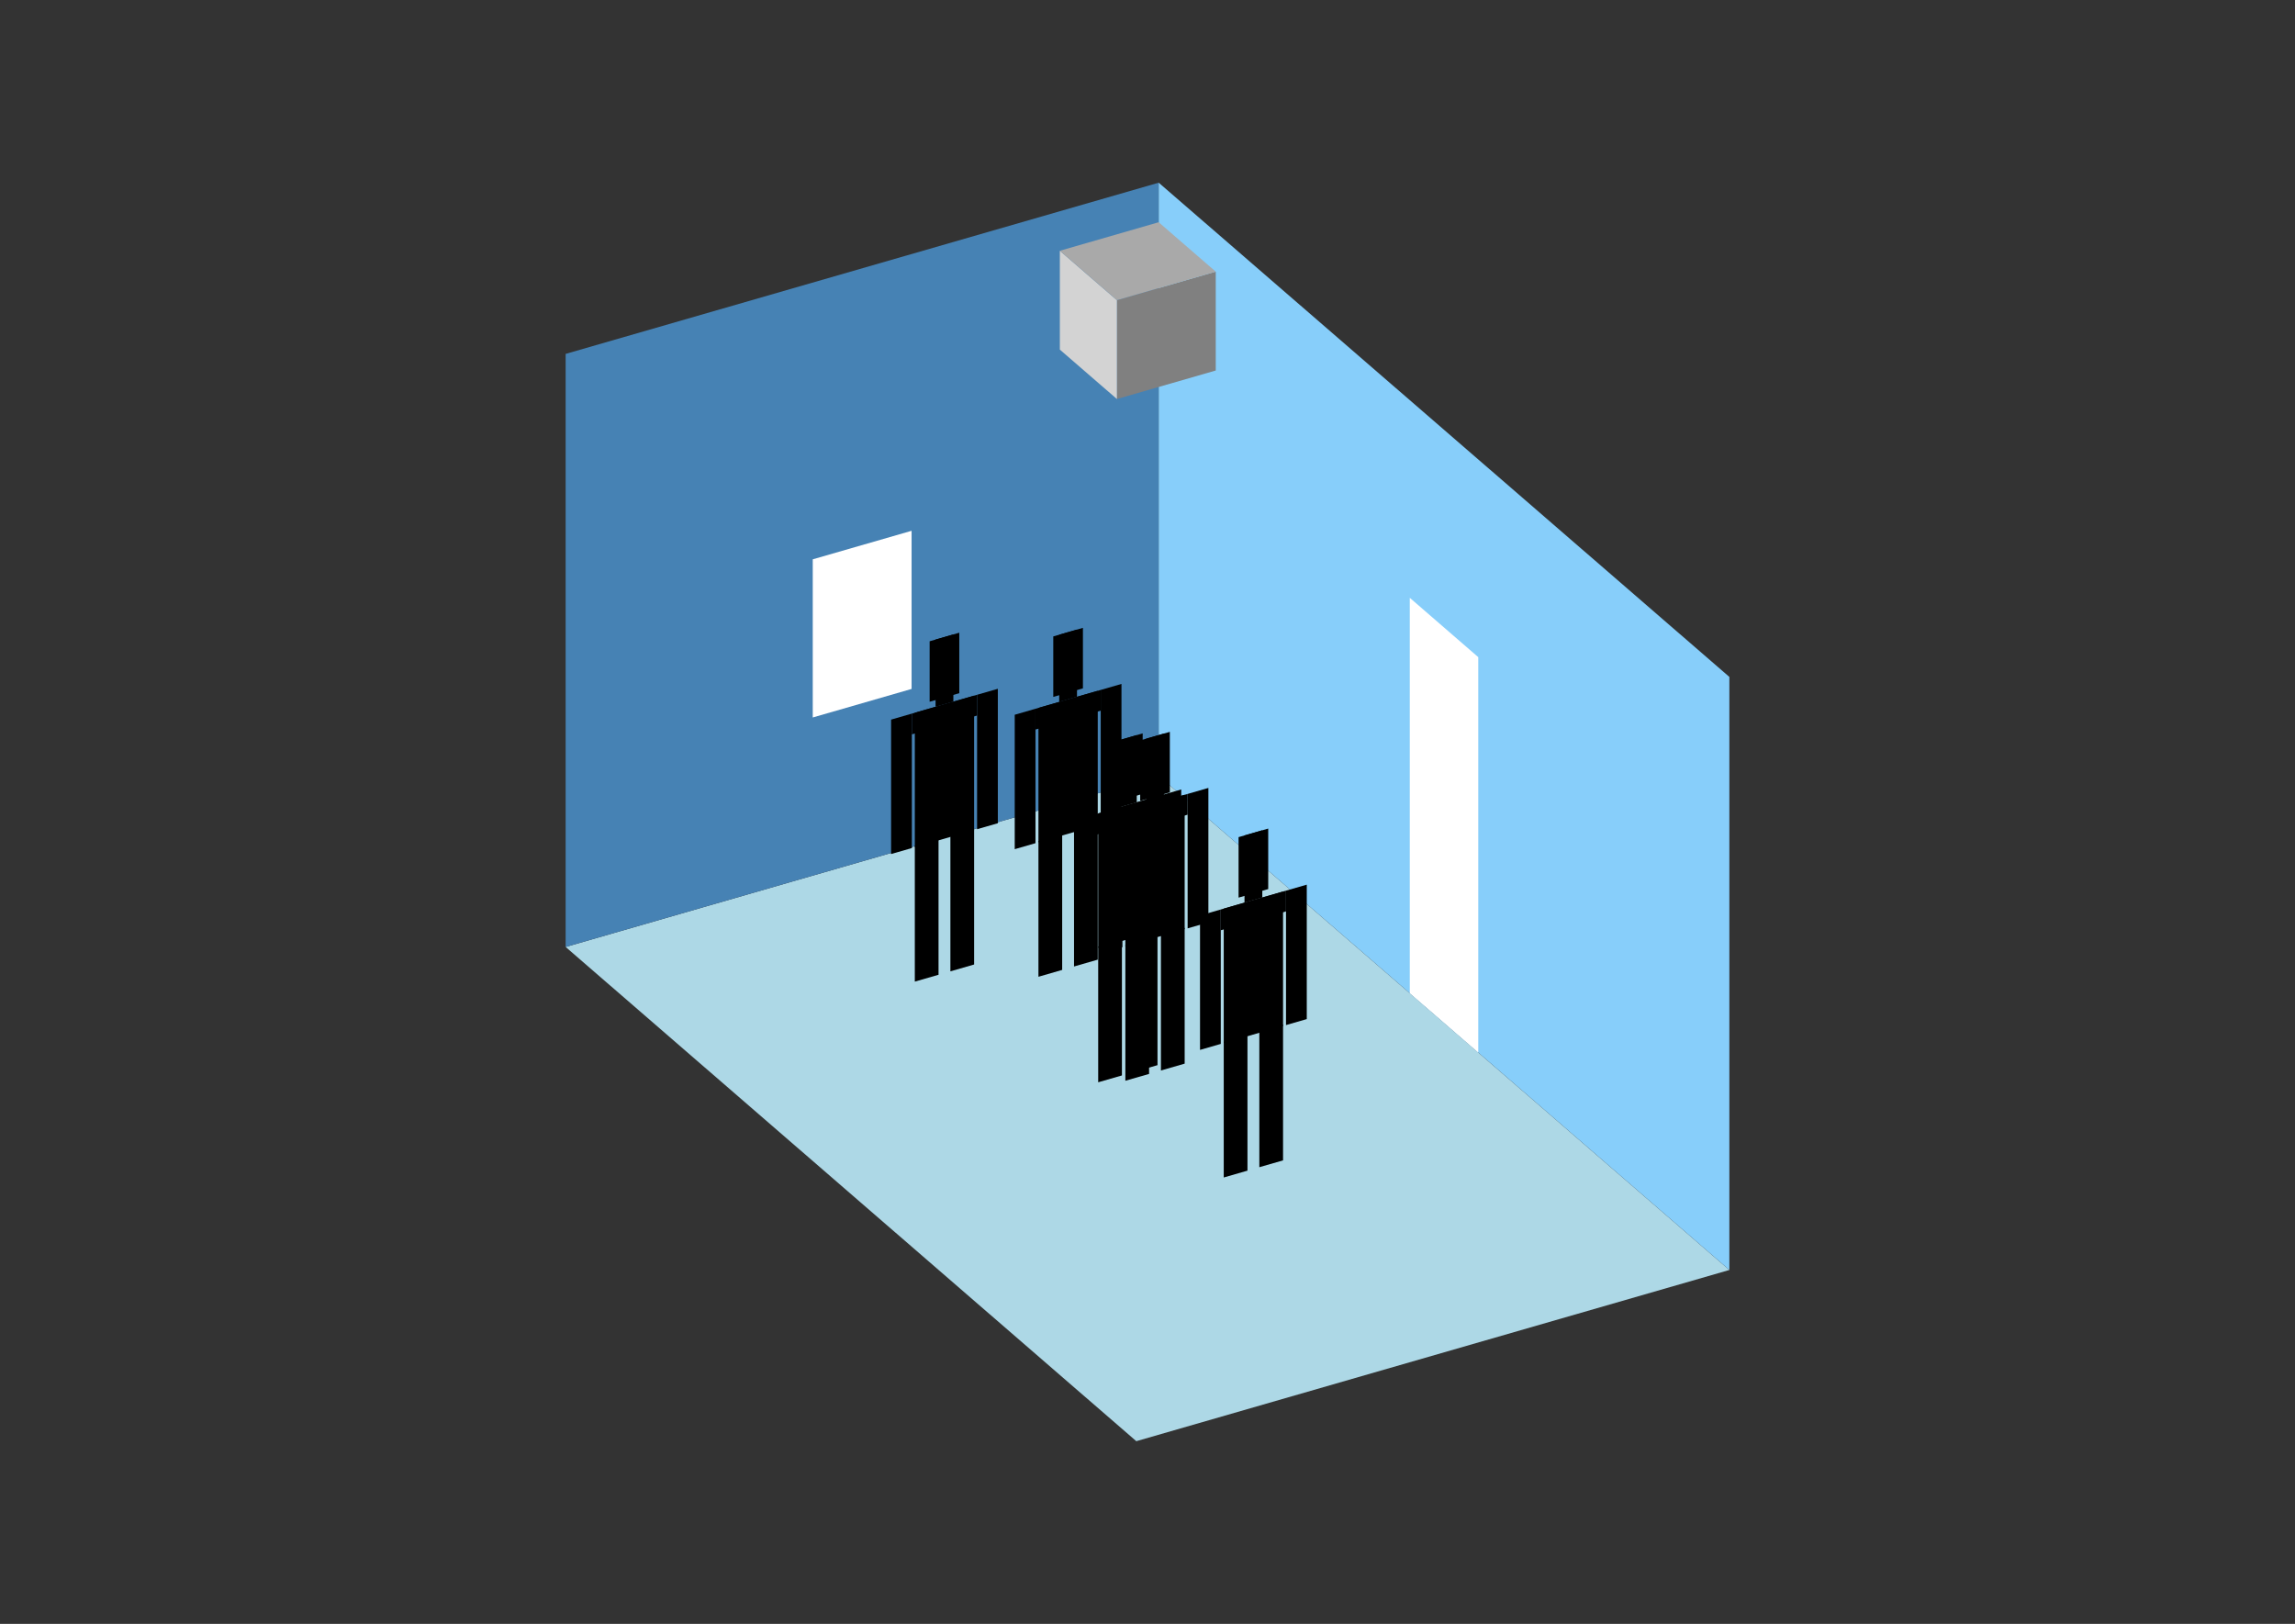 <?xml version="1.0" encoding="UTF-8"?>
<svg
  xmlns="http://www.w3.org/2000/svg"
  width="848"
  height="600"
  style="background-color:white"
>
  <rect width="100%" height="100%" fill="#333333" stroke="none"/>
  <polygon fill="lightblue" points="419.864,532.498 209.006,349.89 428.136,286.632 638.994,469.241" />
  <polygon fill="steelblue" points="209.006,349.89 209.006,130.759 428.136,67.502 428.136,286.632" />
  <polygon fill="lightskyblue" points="638.994,469.241 638.994,250.11 428.136,67.502 428.136,286.632" />
  <polygon fill="white" points="546.217,388.893 546.217,242.806 520.914,220.893 520.914,366.98" />
  <polygon fill="white" points="300.31,265.098 300.31,206.663 336.832,196.12 336.832,254.555" />
  <polygon fill="grey" points="412.7,147.436 412.7,110.914 449.222,100.371 449.222,136.893" />
  <polygon fill="lightgrey" points="412.7,147.436 412.7,110.914 391.614,92.653 391.614,129.175" />
  <polygon fill="darkgrey" points="412.7,110.914 391.614,92.653 428.136,82.111 449.222,100.371" />
  <polygon fill="hsl(324.0,50.0%,73.056%)" points="338.023,362.693 338.023,312.527 346.788,309.997 346.788,360.163" />
  <polygon fill="hsl(324.0,50.0%,73.056%)" points="359.936,356.368 359.936,306.201 351.17,308.732 351.17,358.898" />
  <polygon fill="hsl(324.0,50.0%,73.056%)" points="329.257,315.554 329.257,265.885 336.927,263.671 336.927,313.34" />
  <polygon fill="hsl(324.0,50.0%,73.056%)" points="361.031,306.382 361.031,256.712 368.701,254.498 368.701,304.168" />
  <polygon fill="hsl(324.0,50.0%,73.056%)" points="336.927,271.34 336.927,263.671 361.031,256.712 361.031,264.382" />
  <polygon fill="hsl(324.0,50.0%,73.056%)" points="338.023,313.024 338.023,263.354 359.936,257.029 359.936,306.698" />
  <polygon fill="hsl(324.0,50.0%,73.056%)" points="343.501,259.289 343.501,236.938 354.457,233.775 354.457,256.127" />
  <polygon fill="hsl(324.0,50.0%,73.056%)" points="345.692,261.14 345.692,236.306 352.266,234.408 352.266,259.243" />
  <polygon fill="hsl(324.0,50.0%,70.716%)" points="383.706,360.899 383.706,310.733 392.471,308.202 392.471,358.369" />
  <polygon fill="hsl(324.0,50.0%,70.716%)" points="405.619,354.573 405.619,304.407 396.854,306.937 396.854,357.103" />
  <polygon fill="hsl(324.0,50.0%,70.716%)" points="374.941,313.76 374.941,264.09 382.61,261.876 382.61,311.546" />
  <polygon fill="hsl(324.0,50.0%,70.716%)" points="406.715,304.587 406.715,254.918 414.384,252.704 414.384,302.373" />
  <polygon fill="hsl(324.0,50.0%,70.716%)" points="382.61,269.546 382.61,261.876 406.715,254.918 406.715,262.587" />
  <polygon fill="hsl(324.0,50.0%,70.716%)" points="383.706,311.229 383.706,261.56 405.619,255.234 405.619,304.904" />
  <polygon fill="hsl(324.0,50.0%,70.716%)" points="389.184,257.495 389.184,235.144 400.141,231.981 400.141,254.332" />
  <polygon fill="hsl(324.0,50.0%,70.716%)" points="391.376,259.346 391.376,234.511 397.95,232.613 397.95,257.448" />
  <polygon fill="hsl(324.0,50.0%,61.401%)" points="405.783,399.888 405.783,349.722 414.549,347.192 414.549,397.358" />
  <polygon fill="hsl(324.0,50.0%,61.401%)" points="427.696,393.562 427.696,343.396 418.931,345.926 418.931,396.093" />
  <polygon fill="hsl(324.0,50.0%,61.401%)" points="397.018,352.749 397.018,303.079 404.688,300.865 404.688,350.535" />
  <polygon fill="hsl(324.0,50.0%,61.401%)" points="428.792,343.576 428.792,293.907 436.462,291.693 436.462,341.362" />
  <polygon fill="hsl(324.0,50.0%,61.401%)" points="404.688,308.535 404.688,300.865 428.792,293.907 428.792,301.577" />
  <polygon fill="hsl(324.0,50.0%,61.401%)" points="405.783,350.219 405.783,300.549 427.696,294.223 427.696,343.893" />
  <polygon fill="hsl(324.0,50.0%,61.401%)" points="411.262,296.484 411.262,274.133 422.218,270.97 422.218,293.321" />
  <polygon fill="hsl(324.0,50.0%,61.401%)" points="413.453,298.335 413.453,273.5 420.027,271.602 420.027,296.437" />
  <polygon fill="hsl(324.0,50.0%,60.921%)" points="415.819,399.325 415.819,349.158 424.584,346.628 424.584,396.794" />
  <polygon fill="hsl(324.0,50.0%,60.921%)" points="437.732,392.999 437.732,342.833 428.967,345.363 428.967,395.529" />
  <polygon fill="hsl(324.0,50.0%,60.921%)" points="407.054,352.185 407.054,302.516 414.724,300.302 414.724,349.971" />
  <polygon fill="hsl(324.0,50.0%,60.921%)" points="438.828,343.013 438.828,293.344 446.497,291.13 446.497,340.799" />
  <polygon fill="hsl(324.0,50.0%,60.921%)" points="414.724,307.971 414.724,300.302 438.828,293.344 438.828,301.013" />
  <polygon fill="hsl(324.0,50.0%,60.921%)" points="415.819,349.655 415.819,299.986 437.732,293.66 437.732,343.329" />
  <polygon fill="hsl(324.0,50.0%,60.921%)" points="421.297,295.921 421.297,273.569 432.254,270.407 432.254,292.758" />
  <polygon fill="hsl(324.0,50.0%,60.921%)" points="423.489,297.772 423.489,272.937 430.063,271.039 430.063,295.874" />
  <polygon fill="hsl(324.0,50.0%,51.427%)" points="452.173,435.063 452.173,384.897 460.938,382.367 460.938,432.533" />
  <polygon fill="hsl(324.0,50.0%,51.427%)" points="474.086,428.738 474.086,378.571 465.321,381.102 465.321,431.268" />
  <polygon fill="hsl(324.0,50.0%,51.427%)" points="443.408,387.924 443.408,338.255 451.077,336.041 451.077,385.71" />
  <polygon fill="hsl(324.0,50.0%,51.427%)" points="475.182,378.752 475.182,329.082 482.851,326.868 482.851,376.538" />
  <polygon fill="hsl(324.0,50.0%,51.427%)" points="451.077,343.71 451.077,336.041 475.182,329.082 475.182,336.752" />
  <polygon fill="hsl(324.0,50.0%,51.427%)" points="452.173,385.394 452.173,335.724 474.086,329.399 474.086,379.068" />
  <polygon fill="hsl(324.0,50.0%,51.427%)" points="457.651,331.659 457.651,309.308 468.608,306.145 468.608,328.497" />
  <polygon fill="hsl(324.0,50.0%,51.427%)" points="459.843,333.51 459.843,308.676 466.417,306.778 466.417,331.613" />
</svg>
